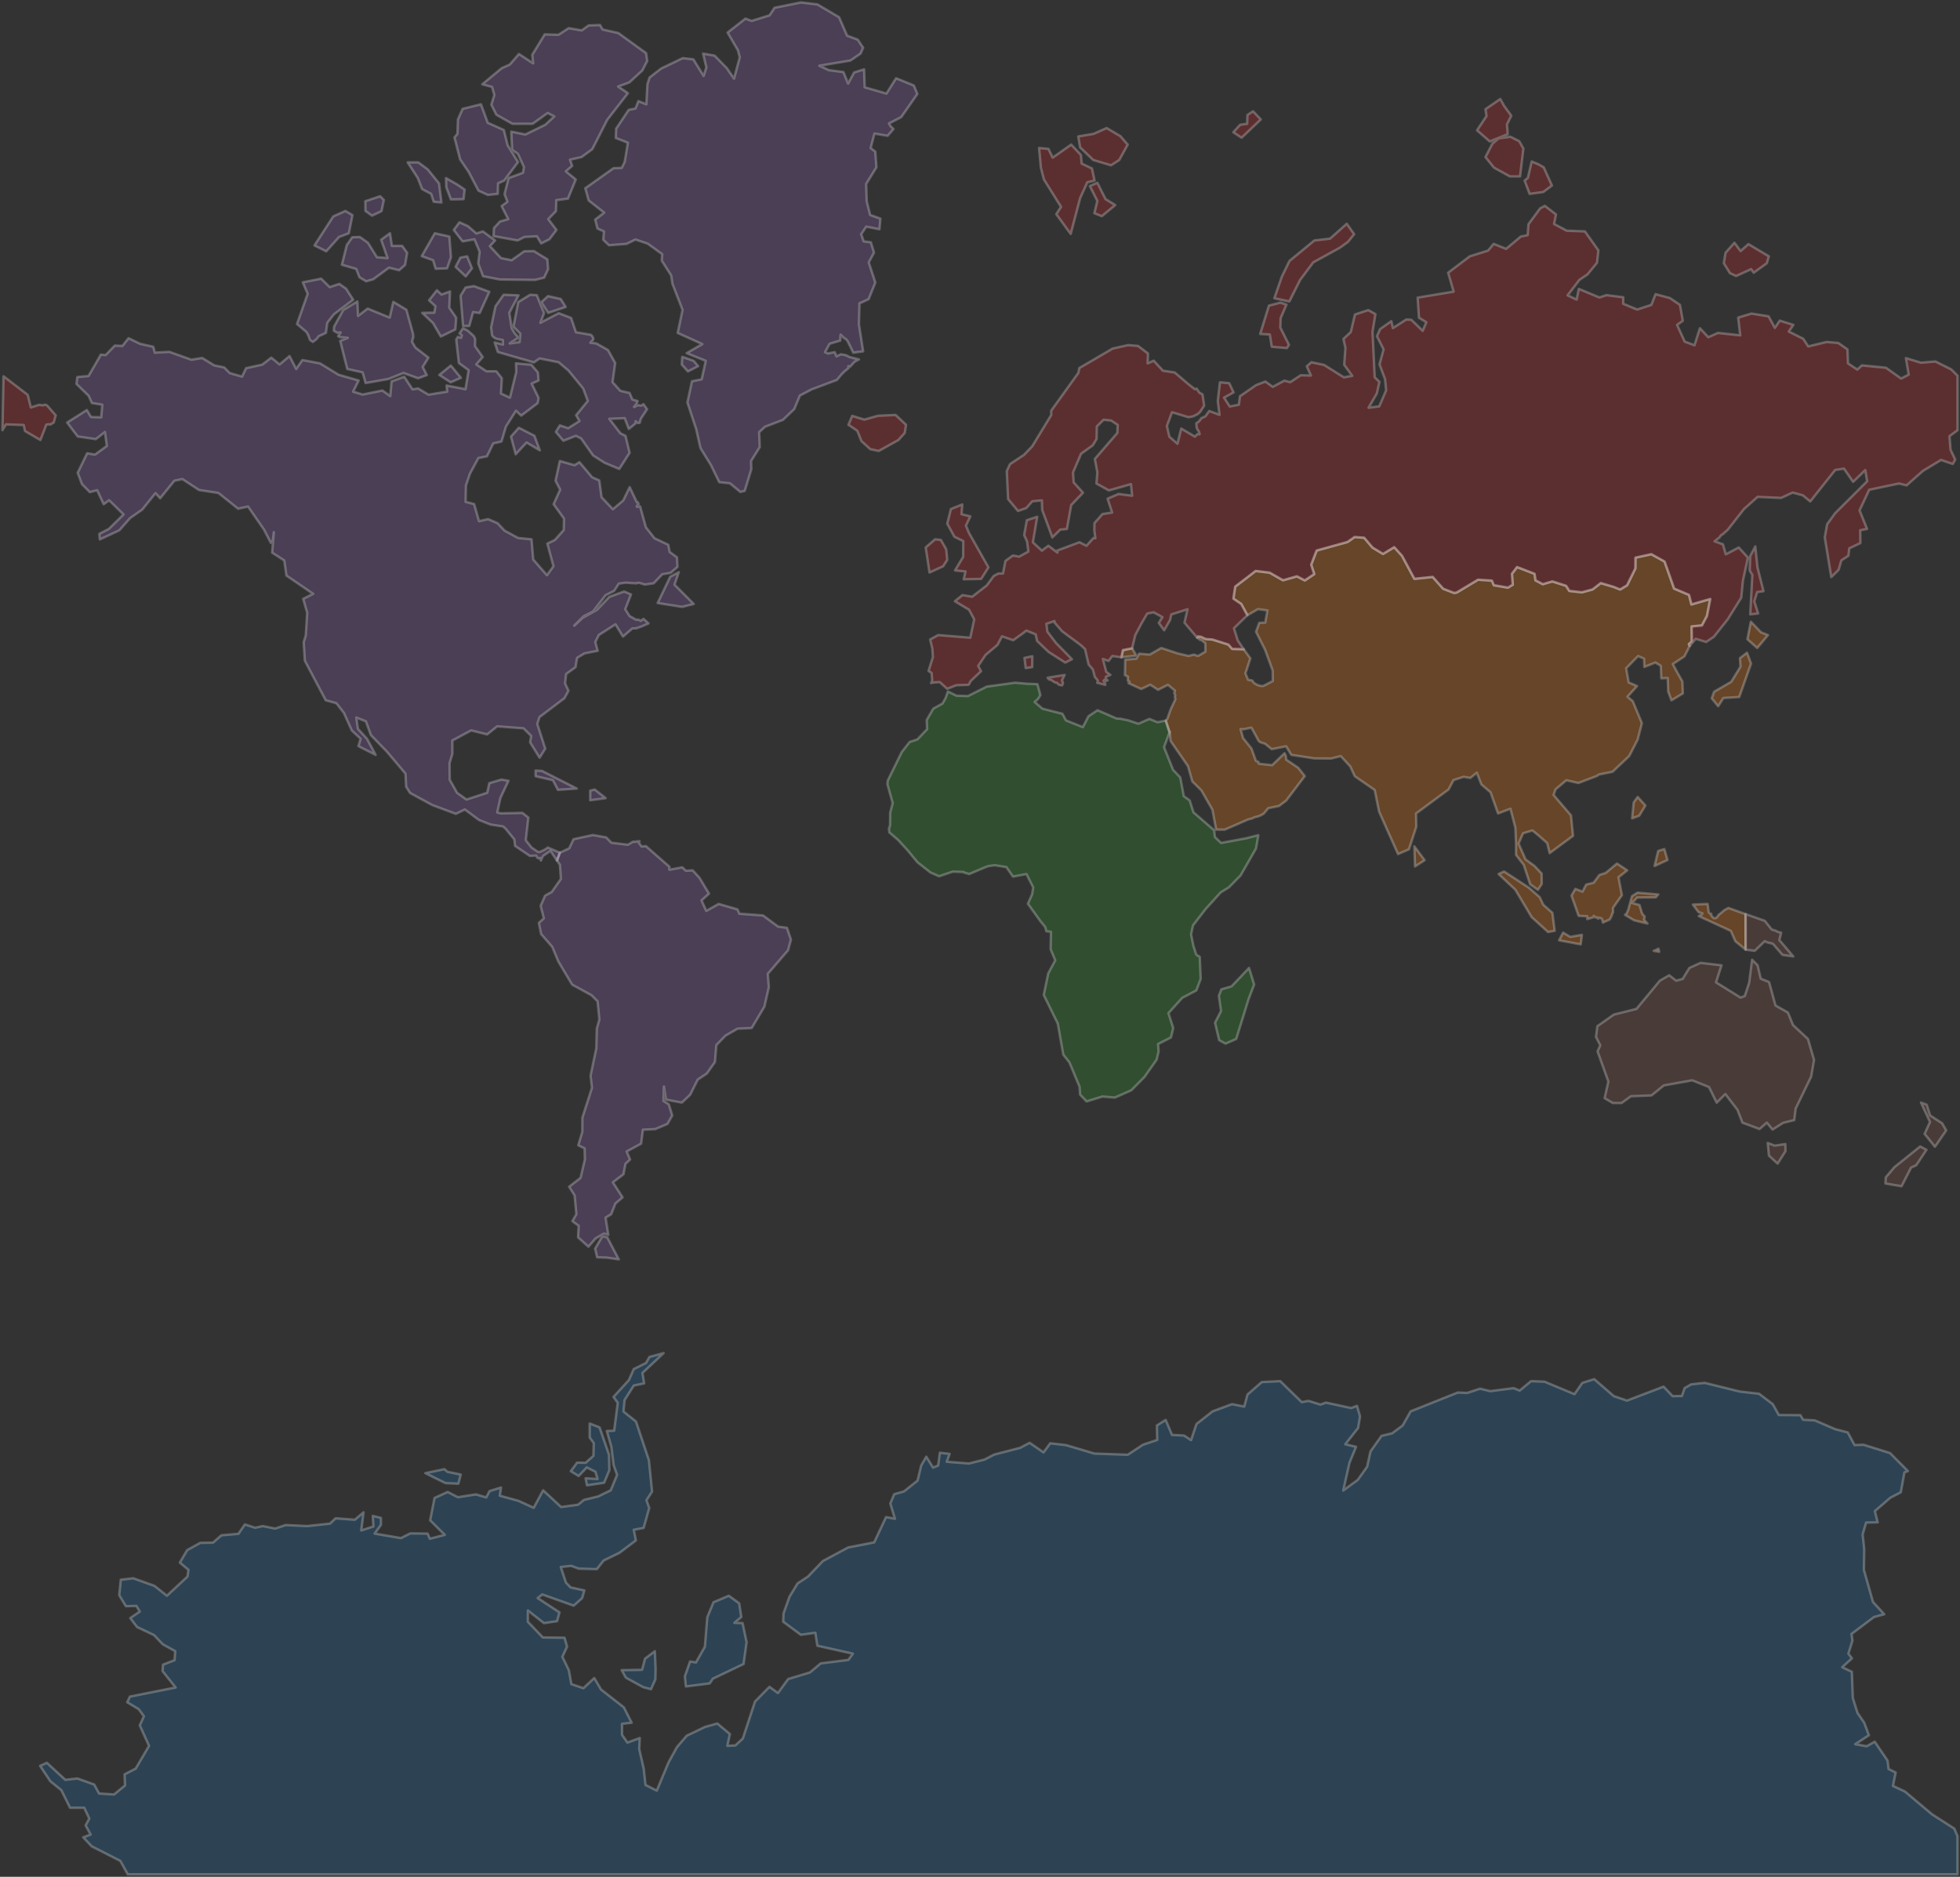 <?xml version="1.0"?>
<svg xmlns="http://www.w3.org/2000/svg" version="1.2" baseProfile="tiny" width="800" height="766" viewBox="0 0 800 766" stroke-linecap="round" stroke-linejoin="round">
<rect x="0" y="0" width="800" height="766" fill="#333333" stroke="none"/>
<g id="continents">
<path d="M 419.02 279.06 423.43 279.23 424.65 283.72 424.29 284.29 424.16 284.56 424.1 284.7 423.34 285.62 422.3 286.5 425.49 289.25 433.65 291.33 435.09 294.02 441.98 296.78 444.27 292.35 447.97 289.88 455.75 293.26 457.39 293.34 457.72 293.42 458.65 293.63 460.4 293.97 464.64 295.39 469.14 293.42 472.44 294.77 475.81 294.12 475.92 294.41 477.36 298.85 475.12 304.97 478.82 314.23 481.73 317.28 483.19 324.96 485.59 326.69 487.12 331.54 495.58 338.88 495.87 341.62 498.4 344.04 508.48 342.17 513.6 340.88 512.67 346.29 506.36 357.3 501.59 362.17 498.26 364.21 492.06 371.06 486.94 377.7 486.16 381.35 487.12 386.07 488.18 389.37 488.62 389.93 489.53 390.36 489.69 390.61 490.09 399.53 488.31 404.24 482.55 407.26 476.92 413.5 478.87 419.6 477.94 423.43 472.68 426.12 472.91 429.11 472.11 432.49 467.14 439.55 461.76 444.99 455.04 447.97 449.99 447.54 443.51 449.53 440.85 446.77 440.63 443.54 436.46 433.55 434 430.46 431.74 417.75 426.02 406.12 427.82 397.36 430.7 391.94 428.82 387.43 428.97 380.3 427.07 380.08 426.64 378.39 424.67 375.98 419.55 368.86 421.26 365.01 421.72 362.19 418.97 356.73 413.48 357.77 410.77 353.9 406.01 353.14 403.59 353.47 402.64 353.76 395.57 356.73 393.11 355.99 393.15 355.9 393.31 355.9 388.87 355.75 383.29 357.64 379.76 356.08 374.49 351.93 370.54 347.14 366.66 342.89 362.96 339.7 362.85 338.09 363.29 336.88 363.34 331.72 364.36 327.76 362.21 320.11 362.32 318.66 368.06 306.95 371.29 302.82 374.4 301.81 378.41 297.63 378.25 293.86 380.94 289.22 384.71 287.14 385.92 284.97 386.07 284.56 386.79 282.53 386.88 282.23 390.4 283.94 395.08 284.1 402.79 280.22 414.39 278.64 419.02 279.06 Z M 509.81 395.06 511.9 401.82 509.68 407.63 504.58 424.04 500.22 425.95 497.62 424.55 495.92 417.42 498.38 412.65 497.49 406.44 498.51 403.78 502.7 402.56 509.81 395.06 Z" fill-rule="evenodd" fill="#2ca02c" stroke="white" opacity="0.25" id="Africa"/>
<path d="M 517.68 329.85 515.75 332.14 514.38 332.87 513.91 333.06 513.76 333.12 513.09 333.33 512.01 333.56 511.21 334 509.39 334.48 499.84 338.63 496.38 338.59 494.87 330.5 490.35 322.59 486.65 318.92 484.88 312.68 477.76 302.37 477.47 299.18 477.52 298.65 477.36 298.85 475.92 294.41 475.81 294.12 476.43 293.45 477.83 289.51 479.76 285.37 479.58 284.78 479.56 284.56 479.56 284.51 479.56 284.21 479.67 283.78 479.27 282.83 479.56 281.87 476.7 279.5 472.68 281.54 469.49 279.45 465.81 281.21 460.63 278.84 461 278.2 460.74 278.03 460.69 277.95 460.49 277.92 460.34 277.81 460.36 276.16 459.14 275.54 459.27 269.23 463.82 268.86 464.99 266.8 469.27 267.16 473.99 264.46 480.71 266.69 485.08 267.71 487.4 267.16 488.25 267.54 488.95 267.66 489.27 267.6 492.01 265.95 491.97 262.54 490.53 261.33 489.82 261.15 489.09 260.57 488.95 260.48 488.62 260.24 488.84 259.84 488.95 259.8 489 259.78 490.11 259.9 492.17 260.85 494.78 261 501.37 263.08 502.92 264.85 507.66 265 510.35 268.71 508.33 274.86 509.44 277.45 511.12 277.75 511.23 277.84 511.3 277.95 511.59 278.48 512.01 278.87 513.32 279.61 513.91 279.77 514.73 279.97 515.69 279.95 519.5 277.95 519.46 273.67 516.35 265.18 512.67 257.87 513.98 254.22 516.44 254.09 517.31 249.13 513.45 248.61 509.13 251.1 506.64 246.51 503.43 244.32 504.16 239.44 512.52 233.03 518.24 233.74 523.69 236.84 529.36 235.23 532.58 236.91 536.44 234.31 535.17 230.47 537.41 224.7 550.05 221.2 552.91 219.18 556.81 219.49 560.2 223.49 564.5 226.09 569.07 223.34 572.24 226.83 577.31 236.25 584.78 235.48 589.06 240.3 593.56 242.04 594.65 241.8 603.29 236.6 608.92 236.98 609.72 238.86 615.48 239.85 617.46 238.65 617.12 234.2 619.21 231.45 626.34 234.2 626.74 236.88 629.71 238.44 633.59 237.3 639.22 239.1 640.55 241.19 645.67 241.76 650.06 240.57 653.37 237.99 658.64 239.55 661.28 240.61 664.12 238.89 667.51 231.99 667.55 227.61 674 226.2 679.41 229.19 683.31 240.23 689.39 242.81 690.38 246.71 698.05 244.49 696.72 251.39 694.68 255.26 690.45 255.69 690.54 261.82 689.34 262.9 689.7 263.62 687.52 267.89 682.78 271.03 684.55 274.35 686.7 278.14 686.88 283.02 682.23 285.83 680.9 282.28 680.7 276.72 678.08 276.86 677.88 271.75 675.66 270.4 671.16 272.21 671.05 268.83 668.59 267.77 663.74 272.75 664.78 278.56 668.19 280 664.27 284.35 666.44 286.18 670.17 295.16 668.44 301.86 664.98 308.58 658.18 315 653.3 315.98 652.74 316.06 651.7 316.75 651.55 316.8 644.25 319.57 639.33 318.45 634.92 322.17 634.12 324.45 641.22 332.78 642.06 341.13 632.51 348.2 631.49 344.09 628.16 341.15 625.48 338.93 621.64 340.11 619.83 344.29 622.66 350.75 626.32 353.43 629.25 356.53 629.29 360.79 627.72 363.17 624.55 360.88 621.93 352.98 618.79 348.92 618.79 344.58 618.52 337.86 616.5 330.08 611.45 332 608.37 323.35 604.64 320.16 602.78 315.36 600.14 317.52 597.39 317.06 593.29 318.38 591.25 322.22 577.98 332.02 578.09 337.4 575.07 346.65 570.62 348.58 562.88 331.24 561.09 322.43 552.97 316.8 551.11 312.8 547.25 308.6 543.33 309.58 536.52 309.54 527.08 308.09 524.93 304.59 519.06 305.76 516.33 303.55 514.54 302.99 514.2 302.82 513.91 302.52 513.67 302.27 510.79 296.99 507.62 297.63 506.36 297.58 507.38 301.23 510.81 305.51 512.61 310.54 513.65 310.98 513.74 311.64 513.91 311.68 513.94 311.68 514.11 311.71 514.22 311.76 514.31 311.76 519.26 312.29 524.31 307.42 524.8 308.43 525 310.07 529.85 313.33 532.56 316.75 524.98 326.74 522.05 328.95 517.68 329.85 Z M 462.09 264.61 463.8 267.57 457.72 268.27 458.34 265.35 462.09 264.61 Z M 676.91 387.19 677.24 388.47 674.96 388.08 675.84 387.75 676.91 387.19 Z M 577.29 345.44 581.48 351.09 577.55 353.63 577.29 345.44 Z M 668.44 325.27 671.59 328.76 669.08 332.92 666.18 334 666.8 327.55 668.44 325.27 Z M 679.32 346.54 680.61 351 675.33 353.45 676.8 347.32 679.32 346.54 Z M 643.01 362.79 645.92 363.92 647.42 361.04 650.46 360.28 652.83 357.1 654.98 356.41 655.23 356.41 659.99 352.45 664.18 355.23 660.61 358.04 662.01 365.36 658.35 370.55 658.4 372.39 657.98 373.01 657.97 373.08 657.95 373.3 657.86 373.72 657.04 375.27 654.23 376.54 653.9 375.03 652.88 374.56 652.26 374.96 651.84 374.39 651.24 374.5 650.88 374.13 650.55 373.79 650.42 374.36 647.87 375.12 647.85 373.96 644.34 373.79 641.42 365.54 643.01 362.79 Z M 718.8 258.09 721.64 259.2 717.23 264.46 713.22 260.91 714.63 253.74 718.8 258.09 Z M 713.06 266.39 714.72 270.86 709.89 284.48 703.42 284.89 701.29 288.24 698.67 285 699.63 282.34 706.61 278.28 710.42 272.09 710.16 268.65 713.06 266.39 Z M 613.89 355.68 623.99 362.28 628.47 366.2 629.91 369.26 633.64 372.57 634.57 379.9 631.86 380.39 625.17 374.32 618.47 363.08 611.67 356.73 613.89 355.68 Z M 676.84 365.07 675.82 366.25 668.24 366.31 666.13 368.53 669.17 369.37 669.81 371.41 670.1 372.46 670.37 372.92 670.42 373.08 670.46 373.19 670.61 373.39 671.08 373.74 671.32 374.39 670.99 375.32 672.43 376.94 666.98 375.61 663.3 373.41 663.45 373.17 663.58 373.12 663.66 373.08 663.69 373.05 663.98 372.79 664.56 371.35 666.13 365.76 668.39 364.34 676.84 365.07 Z M 638 380.64 640.91 382.38 645.67 381.55 645.19 385.42 636.36 383.78 638 380.64 Z M 712.48 373.08 712.51 387.59 708.32 384.16 706.45 379.92 693.38 373.9 694.22 373.48 694.6 373.19 694.68 373.08 694.88 372.81 693.29 372.26 690.96 369.2 696.97 368.93 697.45 372.41 698.1 373.01 698.43 372.92 698.45 373.03 698.46 373.08 698.47 373.3 698.59 373.79 699.45 374.72 700.34 374.72 701.16 373.94 701.49 373.34 701.9 373.08 702 373.01 703.95 371.37 705.48 370.57 712.48 373.08 Z" fill-rule="evenodd" fill="#ff7f0e" stroke="white" opacity="0.25" id="Asia"/>
<path d="M 241.91 340.81 247.43 341.78 249.55 343.95 256.25 344.78 258.42 343.52 259.24 343.57 259.93 343.41 260.26 343.39 260.33 343.39 260.46 343.41 261.02 343.32 260.7 343.86 261.86 345.5 263.65 345.35 266.96 348.27 273.23 353.74 273.23 354.97 278.46 353.99 279.95 355.39 282.74 355.23 285.51 358.28 289.39 364.72 286.33 367.49 288.28 371.77 293.33 368.93 301.03 371.17 301.78 372.92 311.42 373.63 317.61 378.19 321.2 378.68 322.84 383.49 321.66 387.84 313.39 397.45 313.82 402.9 312 410.86 306.81 419.58 301.05 419.84 296.1 422.7 292.38 426.56 291.83 433.44 288.5 438.16 284.8 440.61 281.7 446.82 278.31 450.01 271.81 448.8 270.99 443.46 270.81 449.34 272.99 450.72 274.38 455.27 272.43 458.73 267.38 460.85 262.41 461.08 261.68 466.78 255.78 469.97 257.18 473.25 255.3 474.98 254.5 479.26 250.15 482.55 254.12 488.69 251.2 491.19 249.47 495.58 247.18 496.97 248.29 504 246.52 503.46 243.06 505.49 240.18 508.83 235.94 505.02 236.19 500.3 233.62 498.4 235.24 495.55 234.53 487.9 232.29 484.35 236.96 480.74 238.72 473.19 238.6 468.69 236.03 467.45 237.67 461.94 237.7 456.16 241.62 443.96 241.04 439.01 243.39 427.82 243.59 419.84 244.63 416.08 243.9 408.68 241.44 406.21 233.53 401.87 227.92 392.48 225.42 386.47 220.87 381.24 219.94 376.67 221.96 374.81 220.67 369.68 222.47 365.56 225.19 364.05 228.94 358.73 228.52 352.85 228.14 352.43 227.54 351.42 227.35 351.24 227.32 351.22 228.5 348.02 232.33 346.25 234.1 342.51 241.91 340.81 Z M 247.83 513.3 243.73 513.15 242.9 509.61 245.94 504.47 247.87 505.05 252.57 514 247.83 513.3 Z" fill-rule="evenodd" fill="#9467bd" stroke="white" opacity="0.25" id="South America"/>
<path d="M 394.08 233.24 389.8 232.81 393.13 227.28 393.17 220.85 389.54 219.06 386.63 213.74 388.12 207.76 392.77 205.89 392.46 209.85 396.05 210.76 394.26 214.54 395.52 217.53 403.46 231.56 400.47 236.28 393.35 236.42 394.08 233.24 Z M 384 220.35 386.21 224.17 386.63 228.5 384.97 231.12 379.39 233.67 377.83 223.45 381.67 220.11 384 220.35 Z M 484.7 248.67 478.09 250.78 477.58 253.05 475.17 257.25 472.97 254.25 474.46 251.87 470.87 249.91 468.27 250.42 465.86 254.53 463.37 259.26 462.09 264.61 458.34 265.35 457.72 268.27 454.04 267.74 452.45 269.76 450.16 268.94 451.54 274.24 453.22 275.45 451.4 276.21 451.43 277.17 452.07 277.67 451.54 277.84 451.43 277.92 451.38 277.95 451.34 277.98 451.29 277.95 451.21 277.89 451.21 277.67 450.85 277.45 450.47 277.81 450.56 277.95 450.65 278.09 450.98 278.84 451.14 279.53 447.84 278.67 448.08 278.03 448.07 277.95 448.06 277.81 447.81 277.39 446.88 276.33 446.06 273.24 444.33 271.23 442.87 264.91 441.05 263.23 439.17 261.82 438.99 261.7 433.52 257.65 430.1 253.71 430.41 253.49 427.11 254.6 427.49 257.78 431.06 262.45 437.53 269.06 434.78 270.42 428 266.09 423.3 261.6 422.72 258.92 418.95 257.38 416.6 259.16 416.49 259.23 416.36 259.29 413.57 261.3 408.98 259.72 407.12 263.23 402.28 267.3 399.27 271.78 400.44 273.95 396.36 277.81 396.25 277.95 396.01 278.26 395.7 279.03 395.32 279.5 390.31 279.67 386.61 281.13 383.57 278.39 380.94 278.56 380.05 278.81 380.21 278.42 380.38 277.95 380.47 277.7 380.25 274.66 378.99 273.84 380.76 268.21 380.54 264.7 379.65 261 382.93 259.2 396.03 260.27 397.63 252.79 395.52 248.84 389.74 245.39 392.84 242.88 396.81 243.55 402.77 238.93 405.59 235.09 407.43 234.1 409.38 234.06 410.37 228.94 413.43 226.72 415.96 227.2 419.73 225.11 419.22 221.08 418.02 218.36 419.11 212.32 423.36 210.92 421.59 221.35 425.27 224.74 427.89 222.73 431.61 225.53 431.5 225 431.5 224.7 440.61 221.31 443.45 222.77 446.33 219.57 446.46 219.61 447.08 219.69 446.66 216.5 446.71 213.5 449.99 209.81 453.91 209.18 452.07 203.53 456.55 201.62 462.09 202.32 461.62 197.61 452.58 200.16 447.53 197.34 447.9 192.8 446.86 187.34 456.06 176.69 456.19 173.42 453.55 171.65 450.43 171.32 447.7 174.06 447.59 179.18 446.02 181.77 441.25 185.2 437.97 192.85 438.24 196.89 442.05 201.09 437.22 206.15 435.47 215.91 432.76 216.15 429.53 219.34 425.38 208.14 425.25 204.22 421.32 204.61 418.89 207.38 415.52 208.55 411.46 203.71 410.93 192.24 412.26 189.41 417.96 185.64 421.3 182.17 429.08 169.36 429.04 167.64 440.12 152.22 440.54 150.21 454.13 142.27 460.45 140.85 464.51 141.19 468.56 144.26 468.43 148.3 470.89 147.21 474.66 151.28 479.49 152.03 485.03 156.75 487.71 158.85 488.45 158.61 488.76 159.14 488.95 159.39 489.13 159.62 489.51 160.26 490.82 160.97 491.5 165.56 489.82 168.14 488.95 168.91 488.89 168.97 487.09 169.9 485.12 170.29 478.38 168.25 476.28 173.85 477.3 178.25 480.6 181.11 482.13 174.91 487.71 178.2 488.8 177.16 488.95 177.14 489.11 177.11 489.58 177.27 489.64 177.11 489.29 175.96 488.98 175.65 488.95 175.6 488.45 174.64 488.27 172.78 488.95 172.29 489.4 171.97 490.37 170.67 491.95 169.96 493.57 167.75 497.76 169.3 497.05 163.63 497.93 156.03 501.72 156.39 503.5 160.15 499.62 162.3 501.94 165.9 505.65 165.17 506.11 161.72 512.7 157.17 516.49 155.72 519.5 157.89 524.22 155.36 526.64 155.97 530.92 153.15 535.06 153.27 533.38 149.51 535.26 147.85 540.45 148.94 548.52 154.01 551.93 153.4 548.65 148.88 549.14 142 548.34 138.32 551.33 135.53 553.04 128.36 558.49 126.56 561.4 128.21 560.22 135.39 561.11 154.01 563.04 155.85 561.97 160.62 558.6 166.41 562.95 165.85 565.76 159.32 565.32 154.75 563.06 148.75 564.72 142.6 562.02 137.21 563.3 134.32 567.89 131.08 568.53 133.9 573.96 130.42 576.05 130.5 580.68 135.03 582.17 131.52 579.17 129.69 578.62 121.48 593.32 119.03 591.08 111.31 599.9 104.62 607.37 102.28 609.65 99.54 614.75 101.56 620.74 96.54 623.53 95.97 623.86 91.52 628.6 85.06 630.56 84.02 635.1 87.52 634.32 91.42 639.47 94.15 646.91 94.44 652.41 102.19 651.84 107.27 647.98 111.98 644.65 114.24 639.84 120.54 643.52 122.27 644.41 117.91 652.83 121.41 655.67 120.46 662.56 121.33 662.52 123.97 668.22 126.33 674.02 124.43 675.73 120.07 681.58 121.64 685.71 124.43 686.86 130.94 684.53 132.6 687.63 139.42 691.62 140.92 693.84 133.97 697.26 137.63 701.2 135.88 710.29 136.86 709.45 129.62 714.9 127.98 721.86 129.1 724.45 133.82 726.43 130.86 731.99 132.6 730.11 135.32 736 138.25 738.06 141.39 745.58 139.56 750.32 139.97 754.07 142.6 754.29 148.3 758.08 150.84 759.94 149.13 769.78 150.08 775.97 154.5 779.05 152.9 777.92 146.17 784.1 148.04 789.96 147.53 796.45 150.78 799 153.34 799 175.59 795.72 178.04 796.14 183.52 798.05 187.58 797.05 189.36 792.26 187.73 784.86 192.2 778.19 198.11 775.13 197.34 762.96 199.89 759.01 208.3 762.07 215.87 759.28 216.42 759.34 221.66 754.82 223.79 754.45 226.83 751.59 228.72 750.46 232.56 747.46 235.55 744.8 219.34 745.76 213.98 749.01 209.47 762.09 196.44 761.34 191.87 756.37 196.66 752.63 191.26 749.06 191.82 738.88 204.65 735.8 202.14 731.7 201.04 726.98 203.23 717.4 202.79 711.84 207.76 705.21 216.22 703.22 218 702.49 218.44 702.24 218.71 701.96 219.18 701.87 219.34 699.83 220.93 703.24 222.16 704.41 226.24 709.69 223.45 713.44 227.57 711.4 237.02 710.71 243.95 705.21 252.76 699.54 259.9 696.39 262.03 692.13 260.72 689.7 263.62 689.34 262.9 690.54 261.82 690.45 255.69 694.68 255.26 696.72 251.39 698.05 244.49 690.38 246.71 689.39 242.81 683.31 240.23 679.41 229.19 674 226.2 667.55 227.61 667.51 231.99 664.12 238.89 661.28 240.61 658.64 239.55 653.37 237.99 650.06 240.57 645.67 241.76 640.55 241.19 639.22 239.1 633.59 237.3 629.71 238.44 626.74 236.88 626.34 234.2 619.21 231.45 617.12 234.2 617.46 238.65 615.48 239.85 609.72 238.86 608.92 236.98 603.29 236.6 594.65 241.8 593.56 242.04 589.06 240.3 584.78 235.48 577.31 236.25 572.24 226.83 569.07 223.34 564.5 226.09 560.2 223.49 556.81 219.49 552.91 219.18 550.05 221.2 537.41 224.7 535.17 230.47 536.44 234.31 532.58 236.91 529.36 235.23 523.69 236.84 518.24 233.74 512.52 233.03 504.16 239.44 503.43 244.32 506.64 246.51 509.13 251.1 503.65 256.41 505.2 261.39 507.66 265 502.92 264.85 501.37 263.08 494.78 261 492.17 260.85 490.11 259.9 489 259.78 488.95 259.8 488.84 259.84 488.62 260.24 483.46 254.15 484.7 248.67 Z M 1.44 153.58 11.31 161.14 12.59 166.3 16.01 165.22 17.51 165.45 18.13 165.22 18.67 165.22 19.13 165.43 19.18 165.45 22.75 169.52 21.93 172.46 20.46 173.31 19.91 173.15 19.2 173.26 19.13 173.27 18.93 173.31 16.49 179.59 10.2 175.91 9.67 173.47 2.44 173.21 1 175.59 1.44 153.58 Z M 511.45 45.42 514.6 48.75 506.78 56.2 503.39 53.98 506.18 50.92 509.04 50.52 509.15 46.95 511.45 45.42 Z M 550.22 98.7 546.92 101.1 536.01 107.09 530.63 114.32 526.26 123.04 520.14 121.72 523.2 112.9 526.33 106.48 536.48 98.14 542.89 97.39 549.69 91.32 552.73 95.59 550.22 98.7 Z M 522.63 123.51 525.09 124.35 522.71 129.84 522.58 133.68 526.11 140.72 525.26 142.07 519.08 141.53 518.28 136.51 514.36 136.3 517.93 124.74 522.63 123.51 Z M 613.97 43.29 616.86 47.23 615.08 50.79 615.42 54.77 608.08 57.74 602.87 53.19 606.73 47.37 606.31 44.57 612.36 40.4 613.97 43.29 Z M 616.5 55.81 620.09 57.62 621.8 60.65 620.43 72 616.26 72 609.76 68.41 606.31 64.1 609.14 58.64 611.69 56.46 616.5 55.81 Z M 628.05 67.11 630.09 68.29 633.44 75.73 629.91 78.37 624.33 79.13 622.29 73.71 623.62 72.58 625.19 65.91 628.05 67.11 Z M 710.44 102.47 713.64 99.63 721.99 104.62 721.15 107.44 715.81 111.31 714.74 109.86 708.6 112.65 706.1 111.48 703.59 107.44 704.28 103.19 707.94 99.07 710.44 102.47 Z M 716.45 223.03 717.34 231.59 719.8 241.29 717.21 241.66 716.03 245.45 717.6 250.39 714.39 250.74 715.23 234.66 714.15 232.81 714.37 226.98 716.45 223.03 Z M 447.9 74.61 451.25 81.28 455.2 83.7 449.72 88.23 446.66 87.01 447.9 82.02 444.84 75.95 447.9 74.61 Z M 446.33 54.64 451.69 52.26 457.28 55.55 460.29 59.02 456.84 65.31 453.49 67.46 446.24 65.31 440.85 60.15 440.1 55.68 446.33 54.64 Z M 437.22 59.02 441.19 63.25 441.5 66.75 445.69 68.76 446.77 73.71 443.82 74.39 440.88 80.85 437.02 95.49 431.14 87.41 433.07 84.43 426.09 73.26 424.85 68.53 424.1 60.4 427.93 60.77 429.66 64.34 437.22 59.02 Z M 434.54 275.48 433.47 277.61 433.49 277.84 433.51 277.95 433.52 277.98 433.76 278.23 433.63 278.31 433.89 278.87 433.49 279.75 432.14 279.45 431.34 278.62 430.83 278.62 430.59 278.51 430.12 278.2 429.67 277.95 429.61 277.92 429.19 277.56 428.15 277.31 427.58 276.61 434.54 275.48 Z M 421.35 267.83 421.32 272.27 418.66 272.67 418.15 268.51 421.35 267.83 Z M 365.55 169.36 369.81 173.37 369.3 176.69 366.71 179.59 358.66 184.06 355.22 183.32 351.61 180.04 349.9 175.8 346.31 173.37 347.84 169.74 352.79 171.27 358.37 169.69 365.55 169.36 Z" fill-rule="evenodd" fill="#d62728" stroke="white" opacity="0.25" id="Europe"/>
<path d="M 712.51 387.59 712.48 373.08 720.35 375.85 723.08 379.28 723.26 379.4 723.3 379.43 724.52 379.77 725.92 380.43 727 380.66 726.27 383.69 731.95 390.36 727.56 389.73 723.7 385.26 723.26 385.08 723.21 385.06 723.03 384.97 722.46 384.92 721.24 384.59 720.33 384.12 716.21 388.06 712.51 387.59 Z M 783.75 467.92 786.32 469.28 782.13 475.6 780.03 476.55 776.15 484.15 769.58 483.03 769.7 480.52 773.22 476.37 783.75 467.92 Z M 784.08 450.01 786.41 450.88 787.81 455.27 792.7 458.45 794.37 461.37 789.78 468.04 785.54 462.77 787.76 457.92 784.08 450.01 Z M 717.38 393.97 718.67 399.44 722.06 400.79 724.7 410.39 729.75 413.24 731.84 418.35 737.95 424.06 740.44 432.59 739.26 439.39 732.94 452.46 732.34 457.16 727.8 458.28 723.5 461.02 721.17 458.2 718.18 460.8 711.2 458.2 709.16 452.95 704.22 446.53 700.69 450.04 697.54 443.67 690.69 440.92 679.12 443.01 674.09 447.09 665.67 447.43 661.88 450.18 658.29 450.18 654.94 448.21 656.47 441.42 652.06 429.11 653.17 426.64 651.41 423.19 651.99 418.83 658.71 414.09 667.95 411.77 677.48 400.26 681.3 398.04 684.13 400.26 686.79 399.53 689.54 395.06 694.11 392.98 702.66 393.99 700.42 400.93 710.42 407.16 712.17 406.49 713.95 401.06 715.14 391.71 717.38 393.97 Z M 721.51 466.48 724.34 467.57 728.71 466.95 728.78 469.85 725.56 474.92 722.02 471.68 721.51 466.48 Z" fill-rule="evenodd" fill="#8c564b" stroke="white" opacity="0.25" id="Oceania"/>
<path d="M 111.77 217.22 111.37 220.58 110.55 221.58 107.75 216.15 101.24 206.74 97.18 207.63 89.18 201.22 81.22 199.98 74.44 195.53 71.18 196.21 65.37 203.36 63.47 201.26 58.08 207.97 53.14 211.42 48.7 216.46 40.74 220.15 40.55 217.89 44.49 215.83 50.43 209.97 44.54 204.18 42.32 205.81 39.64 200.07 36.67 200.87 33.47 197.61 31.7 192.99 35.56 185 38.79 185.54 43.6 182.02 42.83 176.33 39.1 179.23 31.72 178.15 27.4 172.46 35.45 167.36 37.13 170.18 41.3 170.34 41.74 165.17 37.51 164.49 36.18 161.55 31.19 156.69 31.57 153.89 36.13 153.46 41.17 144.73 43.12 144.92 46.86 141.05 49.97 141.19 52.47 138.04 57.15 140.31 62.56 141.53 63.2 143.93 69.12 143.6 78.14 146.82 82.53 146.1 87.45 149.13 91.48 149.96 93.81 152.28 98.8 153.71 100.44 150.27 107.05 148.81 110.73 145.97 114.12 148.75 118.17 145.32 120.9 150.59 123.43 146.95 130.61 148.3 138.21 152.96 146.39 155.3 144.13 159.85 148.01 161.03 156.08 159.38 159.29 161.67 159.82 155.66 164.99 153.77 168.38 158.91 170.64 158.55 174.9 161.08 182.52 159.85 182.28 157.35 189.99 158.85 191.28 151.09 187.29 148.17 186.2 138.6 186.89 137.49 188.18 137.9 188.32 137.42 188.42 137.07 188.51 136.86 187.55 136.09 188.97 133.97 190.95 134.96 193.27 137.07 193.49 137.42 193.78 137.9 193.96 138.46 193.89 141.26 197.04 145.71 194.4 148.75 198.53 151.53 202.58 151.53 204.84 154.38 204.49 160.62 208.13 162.3 210.72 151.78 210.59 148.3 216.86 148.88 219.54 151.97 219.83 155.3 217.01 156.57 219.85 162.42 219.47 164.54 212.74 169.63 210.61 167.64 206.51 174.11 204.69 180.2 201.34 180.96 198.77 186.23 195.27 186.95 191.83 193.31 190.19 198.15 190.06 204.83 193.52 205.72 195.51 212.72 199.19 211.87 203.09 213.54 205.91 216.54 211.45 219.57 216.95 220.11 217.66 228.39 223.24 234.77 225.9 231.12 223.4 221.85 226.44 220.42 230.09 216.34 230.2 211.66 225.95 205.77 228.63 199.85 226.75 196.21 228.5 188.16 234.53 189.88 236.5 188.64 241.69 194.79 244.61 196.07 245.54 202.93 250.15 207.84 254.37 204.27 257.02 198.83 259.93 205 260.24 204.91 260.33 205 260.51 205.38 260.64 205.81 260.33 206.12 260.13 206.32 259.88 206.66 260.17 206.91 260.33 206.83 260.7 206.62 261.26 206.66 263.65 215.23 267.16 219.69 272.76 222.35 273.36 225.3 276.31 227.46 276.53 231.38 273.69 233.81 270.3 234.38 266.82 238.06 263.19 238.58 260.97 237.89 260.46 237.92 260.33 237.92 260.04 237.92 259.82 238.1 255.32 237.82 252.59 238.2 250.66 241.15 247.21 242.91 242.02 249.62 238.23 251.52 234.39 255.35 237.83 252.15 243.68 248.87 248.73 243.59 254.76 241.42 257.56 242.61 255.21 248.64 256.94 251.42 259.71 252.98 260.11 252.89 260.33 252.89 260.55 252.89 261.5 253.4 262.66 252.6 264.72 254.44 261.44 255.85 260.86 256.01 260.33 256.24 260.28 256.26 260 256.26 259.66 256.47 258.13 256.47 254.28 259.81 251.22 254.82 244.43 259.16 242.99 262.03 243.95 265.62 238.52 266.69 235.55 268.51 234.92 272.3 231.07 275.09 230.65 278.92 232.04 281.93 230.38 284.97 220.21 292.66 219.3 295.47 222.56 305.56 220.23 309.24 216.37 302.97 216.79 300.35 213.71 297.27 202.92 296.45 198.84 299.74 192.32 298.11 184.63 302.24 184.65 307.67 183.5 311.51 183.56 318.23 186.56 323.58 190.41 326.32 198.86 323.56 199.72 319.64 204.65 318.18 207.55 318.66 204.27 325.62 202.96 331.61 204.42 331.97 213.22 331.77 215.66 333.68 214.6 342.93 216.99 345.95 219.67 347.75 219.7 347.75 220.01 347.73 220.32 347.68 220.8 347.5 222.38 346.78 223.6 345.91 228.5 348.02 227.32 351.22 224.68 347.26 221.65 349.32 220.78 351.24 220.36 350.15 219.96 350.35 219.85 350.33 219.7 350.25 219.63 350.21 219.34 350.12 218.83 349.18 216.28 349.34 210.21 345.23 209.94 342.62 206.4 338.27 205.35 337.31 200.28 336.54 195.53 334.68 189.73 330.38 186.07 332.16 176.45 328.58 167.38 323.65 165.76 321.11 165.5 315.77 157.94 306.8 151.38 300.02 149.34 294.41 145.44 292.87 146.08 297.47 149.8 301.54 153.31 308.09 146.3 304.54 147.19 301.51 143.6 298.14 140.36 290.96 137.3 287.01 132.94 285.8 124.42 269.67 123.94 262.09 124.8 259.41 125.38 250.07 123.74 244.42 127.82 242.37 116.91 234.91 116.02 228.75 111.08 225.56 111.77 217.22 Z M 240.91 326.62 240.89 322.69 242.73 322.24 247.21 325.76 240.91 326.62 Z M 333.61 1.79 342.48 7.02 345.76 14.57 350.08 16.17 352.3 19.48 351.26 21.87 347.11 24.71 334.43 26.84 338.29 28.62 344.25 29.41 346.16 34.11 348.62 29.57 352.7 28.3 352.94 35.63 361.81 38.19 365.75 31.94 372.98 34.87 374.44 38.34 367.86 47.79 362.85 50.38 363.58 51.59 364.69 52.66 362.29 55.42 356.93 54.51 355.36 60.4 357.26 61.89 357.73 68.29 353.54 75.06 353.76 82.13 355.16 87.72 359.35 89.23 358.97 93.57 353.58 92.5 351.5 95.59 352.52 98.51 355.45 98.89 356.75 103.1 354.6 107.09 357.28 115.31 354.54 122.11 350.81 123.82 350.59 132.39 352.3 143.4 348.29 143.93 345.96 139.21 345.74 138.95 345.56 138.73 345.07 138.25 344.52 137.97 343.12 136.58 342.94 139.01 338.62 140.31 336.74 143.73 337.89 144.26 340.7 143.73 341.44 145.45 343.21 144.59 345.14 144.92 345.74 145.22 346.71 145.71 350.59 146.69 348.82 147.66 346.93 149.7 346.25 149.51 346.31 150.21 346.14 150.46 345.8 150.65 345.74 150.71 345.16 151.22 344.87 151.41 343.39 152.9 341.61 155.06 331.33 158.91 326.5 161.43 324.19 166.97 319.56 171.38 312.26 174.17 309.87 176.38 310.11 182.47 306.57 188.16 306.66 191.54 303.97 200.34 302.2 200.78 297.92 197.25 293.58 196.8 290.16 189.79 285.91 182.92 284.16 175.17 280.57 164.26 282.43 155.6 286.4 154.81 288.06 147.27 280.28 144.13 286.66 140.44 276.6 135.88 278.59 126.48 274.45 115.8 273.94 112.4 270.1 106.39 270.28 103.73 264.36 99.44 259.37 97.76 255.72 99.54 248.56 100.09 246.23 97.86 246.5 94.44 243.86 93.28 242.93 89.63 246.61 86.8 240.27 81.81 238.89 76.83 250.42 68.64 253.77 68.53 254.99 66.03 256.27 58.25 251.35 56.33 251.48 52.53 256.6 44.85 259.37 44.29 260.57 41.27 263.81 42.57 264.25 34.26 265.14 31.63 269.84 27.97 278.68 23.72 283 24.21 287.19 31 288.3 27.49 286.97 21.87 291.69 22.71 296.66 27.81 299.61 32.09 301.93 23.38 301.18 20.51 296.97 13.31 304.26 7.59 306.79 8.53 314.1 6.26 316.14 3.17 326.89 1 333.61 1.79 Z M 283.12 147.27 284.96 149.45 280.77 151.59 278.26 148.75 278.48 145.64 283.12 147.27 Z M 218.59 314.49 221.23 314.64 235.41 321.84 227.72 322.36 225.68 318.42 218.63 316.8 218.59 314.49 Z M 155.15 80.1 156.68 81.6 155.72 86.19 151.84 88.02 149.16 86.09 149.1 82.13 155.15 80.1 Z M 143.86 87.82 142.38 95.2 138.39 96.73 133.18 102.56 128.35 100.18 136.02 88.33 141 86.09 143.86 87.82 Z M 159.96 100.37 164.15 100.37 166.19 103.19 165.34 108.14 162.91 110.29 158.76 109.26 152.33 113.99 149.47 114.81 146.7 113.16 145.39 109.77 139.54 108.05 141.56 100 143.8 96.82 146.88 96.73 150.18 99.07 153.84 104.98 158.18 105.33 155.55 97.86 159.18 95.2 159.96 100.37 Z M 146.15 128.95 150.07 125.95 159.05 129.62 160.53 123.2 165.88 126.41 168.6 136.23 168.69 137.28 168.68 137.42 168.67 137.63 168.62 137.9 168.38 138.53 168.2 139.56 169.58 141.86 174.88 145.97 172.53 149.77 174.21 153.09 170.64 154.38 164.72 152.22 158.49 154.69 149.23 156.33 147.99 151.97 141.74 150.59 138.85 139.15 141.94 137.9 138.57 137.56 138.34 137.42 138.01 137.21 139.01 135.67 137.61 135.81 136.24 134.96 136.35 133.32 140.07 126.56 145.88 123.04 146.15 128.95 Z M 134.58 117.18 138.5 115.88 141.27 117.83 144.17 122.34 136.31 128.28 133.6 131.74 133.02 135.88 130.12 137.21 129.96 137.42 129.21 138.39 127.7 139.56 126.49 138.73 126.04 137.42 126.02 137.35 125.84 136.86 125.11 135.53 121.23 132.24 125.58 119.91 123.58 115.23 131.07 113.74 134.58 117.18 Z M 245.96 12.04 252.39 13.49 263.72 21.7 264.18 24.88 262.17 28.78 256.87 33.64 252.3 35.33 256.29 38.04 247.87 48.89 241.75 60.9 237.39 64.1 232.64 65.19 233.55 67.7 230.96 69.93 235.01 73.26 231.82 81.06 227.08 81.7 226.92 86.19 223.78 89.43 227.14 93.86 224.24 97.67 220.89 99.35 219.14 96.44 214.04 96.73 211.27 98.14 201.45 96.35 201.61 93.08 204.05 90.43 207.44 89.43 204.73 84.12 207.11 82.34 205.93 79.24 207.57 72.69 213.47 70.51 213.84 68.17 211.38 62.76 209.03 61.15 208.68 53.72 214.42 54.9 222.56 50.92 226.24 47.51 223.53 46.12 217.41 50.52 209.15 50.52 202.58 46.82 200.54 42.72 201.76 38.78 200.83 35.48 196.84 34.41 204.8 27.81 208.08 26.35 211.81 22.04 217.61 25.86 217.24 22.38 222.33 14.03 227.94 14.21 232.11 11.49 237.45 12.41 240.24 10.39 244.9 10.21 245.96 12.04 Z M 192.65 109.52 190.08 112.82 185.94 108.91 187.93 105.15 190.68 104.62 192.65 109.52 Z M 178.33 118.47 180.2 120.22 183.7 118.95 183.39 125.57 186.22 129.69 185.85 134.47 179.93 137.35 176.76 131.88 172.33 127.69 177.27 127.61 177.71 124.97 175.12 122.58 178.33 118.47 Z M 211.76 174.59 218.12 177.84 220.34 183.81 214.93 180.6 210.48 185.39 208.55 178.2 211.76 174.59 Z M 183.43 96.54 184.07 104.98 182.5 109.52 177.82 109.69 176.76 106.21 172.13 104.53 177.47 95.2 183.43 96.54 Z M 170.73 66.27 174.57 69.11 179.2 74.83 180.17 82.65 177.03 82.34 175.96 79.13 172.28 77.16 170.53 72.69 166.39 66.27 170.73 66.27 Z M 196.31 42.57 199.08 50.11 205.66 53.06 207.19 59.27 211.45 66.15 205.78 73.71 203.29 74.83 203.18 79.13 199.15 79.56 195.29 77.82 191.28 70.16 187.8 65.07 185.49 56.07 186.71 54.64 186.91 48.75 188.82 44.43 196.31 42.57 Z M 190.99 92.3 194.47 95.3 197.06 94.44 202.1 98.14 199.95 100.46 204.49 105.33 208.83 106.21 213.96 102.56 217.9 102.47 223.42 105.86 223.73 109.86 222.09 113.32 218.37 114.24 204 114.07 197.15 112.74 195.2 107.53 195.76 102.74 193.65 97.67 188.82 98.51 185.21 93.86 187.53 90.73 190.99 92.3 Z M 186.76 75.39 189.66 77.38 189.22 81.28 184.03 81.38 182.15 76.39 182.04 72.69 186.76 75.39 Z M 193.47 116.78 199.72 119.11 195.8 127.76 193.1 127.39 191.54 133.04 189 133.04 187.98 120.7 190.02 117.35 193.47 116.78 Z M 184.01 149.19 188.11 154.2 183.94 156.03 179.31 153.03 184.01 149.19 Z M 277.06 233.53 275.31 238.62 283.16 246.51 278.39 247.69 268.42 246.12 273.56 235.41 277.06 233.53 Z M 208.06 140.17 212.05 139.63 212.23 137.77 212.28 137.42 212.31 137.21 212.34 136.16 209.57 133.32 211.54 123.28 216.37 120.3 219.1 120.46 222.07 127.76 220.58 131.74 228.05 127.83 233.11 129.76 235.08 135.6 241.2 136.65 241.6 137.07 241.84 137.42 241.89 137.49 242.11 137.9 242.13 138.6 240.98 139.9 243.41 140.17 248.16 142.87 251.11 148.17 250.02 155.97 253.19 159.5 256.96 160.38 258.11 163.05 260.26 163.69 259.66 165.11 258.8 166.07 258.93 166.07 259.31 165.85 260.04 165.51 260.33 165.39 260.44 165.34 261.72 165.56 262.63 164.94 264.12 167.03 261.57 170.89 261.1 172.56 260.42 172.67 260.33 172.63 259.97 172.46 259.44 171.92 259.42 172.19 259.6 172.67 256.65 175.07 254.99 170.67 248.69 170.94 253.23 176.85 255.32 177.89 257 184.8 252.77 191.4 246.76 188.88 242.06 185.88 237.21 178.97 235.04 177.89 229.94 179.89 226.88 176.28 228.52 173.63 231.91 174.75 236.52 171.86 235.15 169.47 239.91 163.63 238.05 158.61 232 151.22 228.01 147.85 220.23 146.3 217.92 147.91 203.2 143.67 201.9 139.76 205.29 140.65 205.22 138.8 202.54 138.25 201.79 137.83 201.27 137.42 201.19 137.35 200.83 136.86 200.43 133.61 202.21 125.04 205.55 120.3 211.65 120.54 207.88 127.69 208.88 133.97 209.92 135.81 210.39 136.37 210.85 136.86 211.34 137.42 211.41 137.49 211.54 137.83 208.06 140.17 Z M 223.69 120.86 228.85 122.03 230.89 125.27 223.78 127.69 220.94 123.35 223.69 120.86 Z" fill-rule="evenodd" fill="#9467bd" stroke="white" opacity="0.25" id="North America"/>
<path d="M 799 764.98 52.14 764.98 49.1 759.51 37.42 753.56 33.96 749.89 36.98 748.76 34.94 745.01 36.44 742.22 34.36 737.82 28.6 737.82 25.01 730.63 20.53 726.99 16.36 720.72 19.13 719.47 26.67 726.42 31.55 725.86 38.44 728.32 40.46 732 46.57 732.39 51.03 728.7 50.83 724.19 55.4 721.81 60.83 712.54 57.04 704.21 58.72 700.47 56.62 697.59 51.92 694.76 53.03 692.44 71.67 688.74 66.35 682.05 66.52 679.41 71.22 677.6 71.53 673.93 66.41 671.09 62.87 667.35 55.95 664.07 53.16 660.42 57.04 657.74 55.66 655.45 51.38 655.56 48.66 651.08 49.3 644.75 54.38 644.15 63.07 647.26 68.12 651.29 76.52 643.46 76.92 640.72 73.4 637.76 76.39 632.66 81.75 629.69 86.96 629.6 90.35 626.62 97.31 626.01 99.95 622.18 104.14 623.53 107.29 622.85 112.3 623.87 116.58 622.43 125.38 622.85 134.71 621.84 136.97 619.68 144.84 620.26 148.39 617.23 147.46 624.63 152.4 623.02 152.15 618.7 155.48 619.52 155.5 622.34 152.93 625.92 163.66 627.75 167.47 625.84 174.54 625.92 175.45 628.01 181.53 626.44 175.56 620.51 177.36 611.38 182.74 608.93 186.87 611.07 194.23 609.92 198.46 611.15 199.84 608.55 204.51 607.12 204 610.45 211.63 612.55 217.83 615.39 221.69 608.25 229.03 615.07 235.97 614.12 238.34 612.16 244.12 610.76 249.27 608.25 251.86 601.97 250.46 598 249.51 590.45 247.69 584.05 250.66 583.93 252.15 572.56 250.4 570.15 256.69 563.26 258.67 558.77 263.68 556.28 265.09 553.82 270.86 552.26 262.23 560.36 262.92 564.62 258.69 565.5 254.94 571.41 254.5 576.09 259.6 580.2 264.87 595.98 266.16 608.78 263.87 612.31 265.01 615.47 262.72 623.61 258.69 624.38 259.55 628.72 252.88 633.75 246.39 636.91 243.61 640.43 236.23 640.24 233.15 639.09 228.9 639.56 230.98 645.85 232.89 647.88 238.52 649.11 237.63 652.24 234.17 655.34 221.34 650.77 219.47 652.24 228.36 658.07 227.39 661.66 222.02 662.46 215.46 657.3 215.44 661.89 221.58 668.3 230.43 668.42 231.47 672.07 229.54 676.2 232.18 681.65 233.22 687.35 238.12 689.02 242.57 684.87 245.34 689.58 254.65 696.84 257.82 703.11 253.88 703.58 253.9 708.06 256.09 711.2 261.13 709.37 260.93 713.9 262.74 721.81 263.48 728.51 268.06 730.82 272.87 719.29 276.31 713.05 280.32 708.39 287.73 704.84 292.8 703.42 297.92 707.74 296.88 712.54 300.16 712.37 303.2 709.54 308.16 694.47 314.06 688.46 317.52 691 321.69 685.28 330.6 682.58 334.99 678.89 346.27 677.47 348.11 674.93 333.61 671.7 332.79 666.41 326.87 667.23 319.67 661.89 319.8 658.52 322.22 651.71 325.54 646.25 329.78 643.46 335.87 637.1 346.2 631.57 356.8 629.51 361.65 619.19 365.26 619.85 363.38 613.64 364.98 609.84 368.97 608.7 374.51 604.3 375.99 598.14 378.08 594.54 380.83 598.98 382.91 598.14 383.62 592.92 387.61 593.39 386.43 596.6 395.54 597.3 401.84 595.71 405.79 593.66 416.4 590.91 420.26 588.87 425.94 592.78 428.66 589.06 435.05 589.79 446.71 593.25 460.32 593.73 466.5 589.65 472.31 587.7 472.2 581.8 475.79 579.52 478.38 585.64 483.26 585.89 486.14 587.76 488.36 581.18 494.92 576.03 502.85 573.09 507.84 574.08 509.17 569.18 515 564.07 522.56 563.69 531.34 572.27 534.06 571.75 538.96 573.26 541.2 572.45 551.46 574.67 553.88 573.79 555.12 578.07 554.35 582.8 549.12 589.46 553.5 590.51 550.82 597.02 548.27 608.32 554.17 604.01 558 598.63 559.38 592.38 563.9 586.02 568.22 585 572.5 581.8 575.76 576.03 595.02 568.34 598.84 568.51 604.09 566.77 608.28 567.78 617.81 566.55 620.27 567.55 624.93 563.69 630.42 563.91 642.64 569.01 645.85 564.4 650.71 562.88 658.71 569.81 664.07 571.64 679.01 565.94 682.71 569.81 686.48 569.75 687.59 566.55 690.27 565 695.79 564.4 710.11 567.94 717.98 568.84 723.59 573.09 726.05 577.52 734.87 577.58 735.96 579.46 740.72 579.71 749.08 583.3 754.18 584.62 756.97 589.79 760.59 589.65 771.45 593.05 778.74 600.4 777.32 600.97 775.84 609.08 771.56 611.3 765.26 616.75 766.42 621.34 761.69 621.42 760.27 626.27 760.92 632.29 760.78 640.72 764.49 653.83 769.1 658.85 764.93 659.97 755.73 666.88 756.11 669.63 754.45 674.93 755.91 676.83 751.94 680.46 755.86 682.32 756.26 693.01 758.17 699.1 760.92 703.11 762.82 708.23 757.26 711.87 761.92 712.71 765.2 710.86 770.45 718.58 770.85 721.99 773.75 723.45 772.64 728.89 777.56 731.21 788.63 740.52 797.67 746.32 799 749.44 799 764.98 Z M 299.76 662.34 303.09 662.46 304.75 670.23 303.51 679.15 290.96 685.15 289.68 687.07 279.95 688.32 279.52 684.2 281.65 678.12 284.07 678.51 287.7 672.07 288.68 660.08 291.21 653.94 297.46 651.29 301.71 654.37 302.58 659.97 299.76 662.34 Z M 267.6 681.12 267.51 685.42 265.71 689.44 262.52 688.6 255.47 684.74 253.74 681.65 262.06 681.52 263.28 676.96 267.29 673.93 267.6 681.12 Z M 244.72 582.55 248.58 593.73 248.73 600.04 246.58 605.18 239.58 606.22 239.03 603.35 243.88 603.64 243.02 600.68 239.49 598.91 236.19 602.41 232.97 600.47 235.55 596.95 239.03 597.02 242.2 594.2 242.35 589 240.69 586.73 240.69 580.99 244.72 582.55 Z M 182.57 600.68 188.06 601.83 187.09 605.55 181.86 605.33 173.61 601.25 181.39 599.62 182.57 600.68 Z" fill-rule="evenodd" fill="#1f77b4" stroke="white" opacity="0.25" id="Antarctica"/>
</g>
</svg>